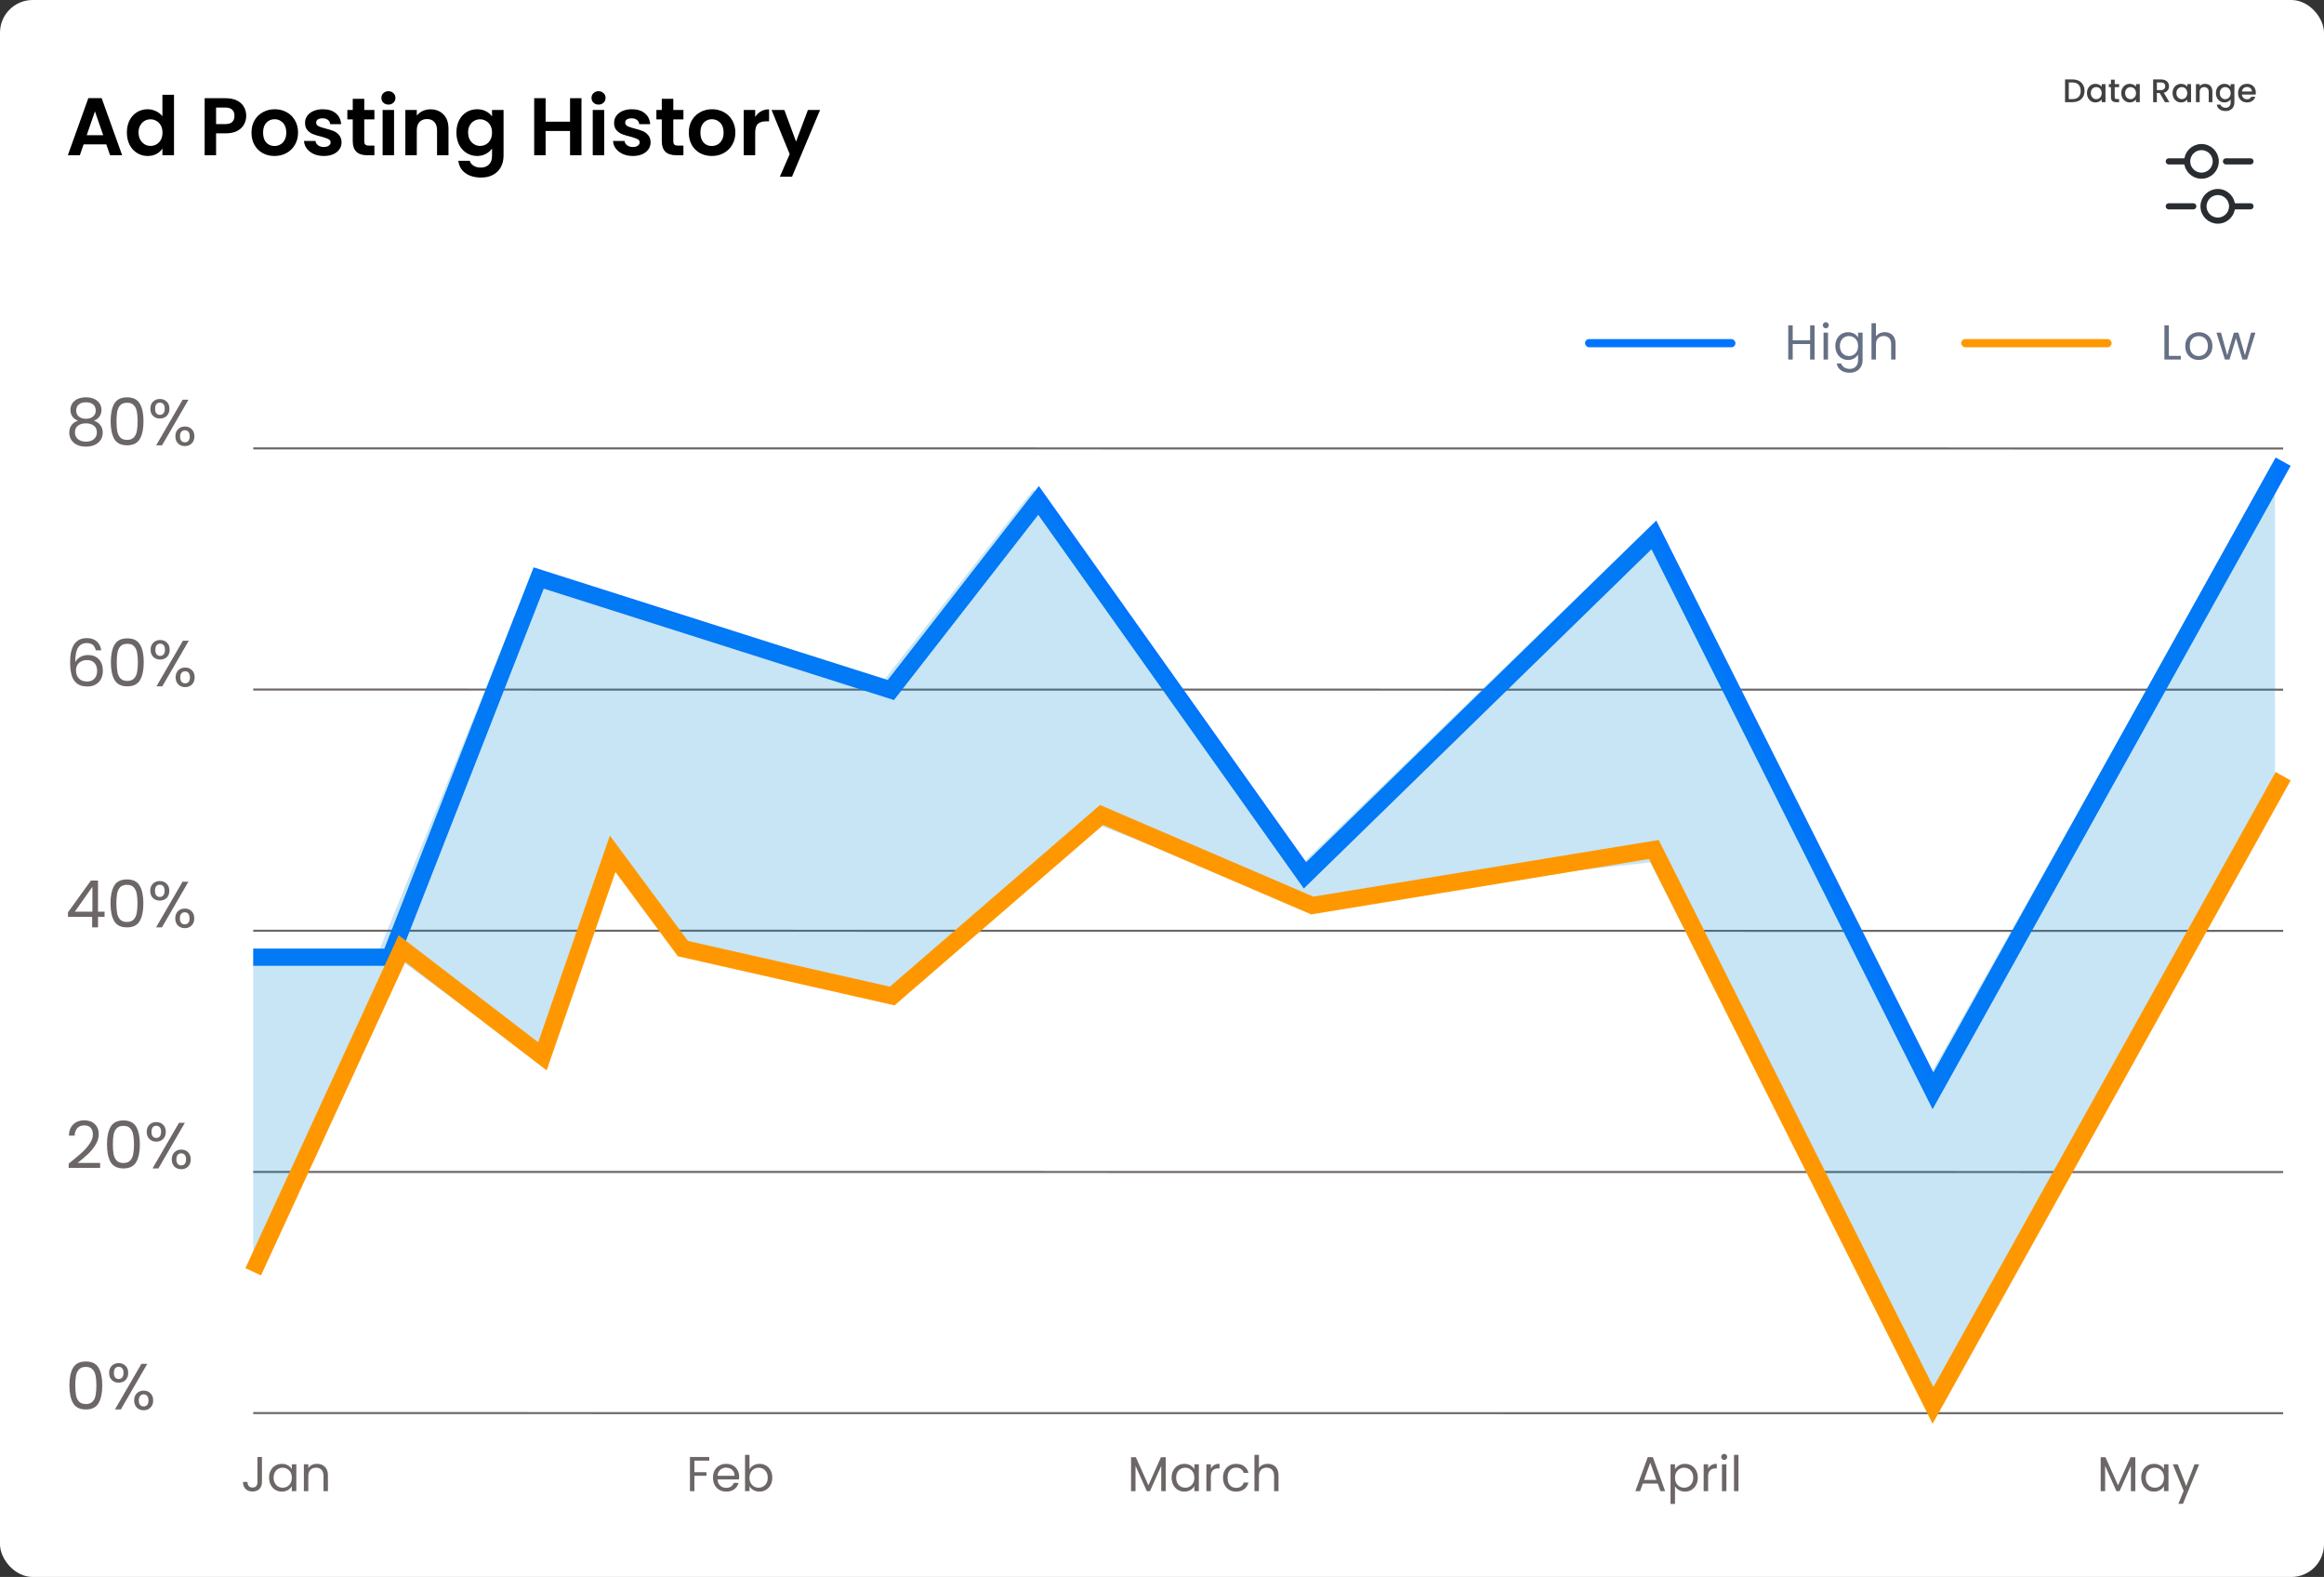 <svg width="569" height="386" viewBox="0 0 569 386" fill="none" xmlns="http://www.w3.org/2000/svg">
<rect x="0" y="0" width="569" height="386" fill="#333333" stroke="none"/>
<rect width="569" height="386" rx="8" fill="white"/>
<path d="M26.028 35.34H20.468L19.548 38H16.608L21.628 24.02H24.888L29.908 38H26.948L26.028 35.34ZM25.268 33.1L23.248 27.26L21.228 33.1H25.268ZM31.064 32.42C31.064 31.3 31.284 30.307 31.724 29.44C32.178 28.573 32.791 27.907 33.564 27.44C34.338 26.973 35.198 26.74 36.144 26.74C36.864 26.74 37.551 26.9 38.204 27.22C38.858 27.527 39.378 27.94 39.764 28.46V23.2H42.604V38H39.764V36.36C39.418 36.907 38.931 37.347 38.304 37.68C37.678 38.013 36.951 38.18 36.124 38.18C35.191 38.18 34.338 37.94 33.564 37.46C32.791 36.98 32.178 36.307 31.724 35.44C31.284 34.56 31.064 33.553 31.064 32.42ZM39.784 32.46C39.784 31.78 39.651 31.2 39.384 30.72C39.118 30.227 38.758 29.853 38.304 29.6C37.851 29.333 37.364 29.2 36.844 29.2C36.324 29.2 35.844 29.327 35.404 29.58C34.964 29.833 34.604 30.207 34.324 30.7C34.058 31.18 33.924 31.753 33.924 32.42C33.924 33.087 34.058 33.673 34.324 34.18C34.604 34.673 34.964 35.053 35.404 35.32C35.858 35.587 36.338 35.72 36.844 35.72C37.364 35.72 37.851 35.593 38.304 35.34C38.758 35.073 39.118 34.7 39.384 34.22C39.651 33.727 39.784 33.14 39.784 32.46ZM60.285 28.36C60.285 29.107 60.105 29.807 59.745 30.46C59.398 31.113 58.845 31.64 58.085 32.04C57.338 32.44 56.391 32.64 55.245 32.64H52.905V38H50.105V24.04H55.245C56.325 24.04 57.245 24.227 58.005 24.6C58.765 24.973 59.331 25.487 59.705 26.14C60.091 26.793 60.285 27.533 60.285 28.36ZM55.125 30.38C55.898 30.38 56.471 30.207 56.845 29.86C57.218 29.5 57.405 29 57.405 28.36C57.405 27 56.645 26.32 55.125 26.32H52.905V30.38H55.125ZM67.193 38.18C66.126 38.18 65.166 37.947 64.313 37.48C63.459 37 62.786 36.327 62.293 35.46C61.813 34.593 61.573 33.593 61.573 32.46C61.573 31.327 61.819 30.327 62.313 29.46C62.819 28.593 63.506 27.927 64.373 27.46C65.239 26.98 66.206 26.74 67.273 26.74C68.339 26.74 69.306 26.98 70.173 27.46C71.039 27.927 71.719 28.593 72.213 29.46C72.719 30.327 72.973 31.327 72.973 32.46C72.973 33.593 72.713 34.593 72.193 35.46C71.686 36.327 70.993 37 70.113 37.48C69.246 37.947 68.273 38.18 67.193 38.18ZM67.193 35.74C67.699 35.74 68.173 35.62 68.613 35.38C69.066 35.127 69.426 34.753 69.693 34.26C69.959 33.767 70.093 33.167 70.093 32.46C70.093 31.407 69.813 30.6 69.253 30.04C68.706 29.467 68.033 29.18 67.233 29.18C66.433 29.18 65.759 29.467 65.213 30.04C64.679 30.6 64.413 31.407 64.413 32.46C64.413 33.513 64.673 34.327 65.193 34.9C65.726 35.46 66.393 35.74 67.193 35.74ZM79.266 38.18C78.36 38.18 77.546 38.02 76.826 37.7C76.106 37.367 75.533 36.92 75.106 36.36C74.693 35.8 74.466 35.18 74.427 34.5H77.246C77.3 34.927 77.507 35.28 77.867 35.56C78.24 35.84 78.7 35.98 79.246 35.98C79.78 35.98 80.193 35.873 80.487 35.66C80.793 35.447 80.947 35.173 80.947 34.84C80.947 34.48 80.76 34.213 80.386 34.04C80.026 33.853 79.447 33.653 78.647 33.44C77.82 33.24 77.14 33.033 76.606 32.82C76.087 32.607 75.633 32.28 75.246 31.84C74.873 31.4 74.686 30.807 74.686 30.06C74.686 29.447 74.86 28.887 75.207 28.38C75.567 27.873 76.073 27.473 76.727 27.18C77.393 26.887 78.173 26.74 79.067 26.74C80.386 26.74 81.44 27.073 82.227 27.74C83.013 28.393 83.447 29.28 83.526 30.4H80.847C80.806 29.96 80.62 29.613 80.287 29.36C79.966 29.093 79.533 28.96 78.987 28.96C78.48 28.96 78.087 29.053 77.806 29.24C77.54 29.427 77.406 29.687 77.406 30.02C77.406 30.393 77.593 30.68 77.966 30.88C78.34 31.067 78.92 31.26 79.707 31.46C80.507 31.66 81.166 31.867 81.686 32.08C82.207 32.293 82.653 32.627 83.026 33.08C83.413 33.52 83.613 34.107 83.626 34.84C83.626 35.48 83.447 36.053 83.087 36.56C82.74 37.067 82.233 37.467 81.567 37.76C80.913 38.04 80.147 38.18 79.266 38.18ZM89.185 29.22V34.58C89.185 34.953 89.272 35.227 89.445 35.4C89.632 35.56 89.938 35.64 90.365 35.64H91.665V38H89.905C87.545 38 86.365 36.853 86.365 34.56V29.22H85.045V26.92H86.365V24.18H89.185V26.92H91.665V29.22H89.185ZM95.099 25.6C94.606 25.6 94.192 25.447 93.859 25.14C93.539 24.82 93.379 24.427 93.379 23.96C93.379 23.493 93.539 23.107 93.859 22.8C94.192 22.48 94.606 22.32 95.099 22.32C95.592 22.32 95.999 22.48 96.319 22.8C96.652 23.107 96.819 23.493 96.819 23.96C96.819 24.427 96.652 24.82 96.319 25.14C95.999 25.447 95.592 25.6 95.099 25.6ZM96.479 26.92V38H93.679V26.92H96.479ZM105.385 26.76C106.705 26.76 107.772 27.18 108.585 28.02C109.399 28.847 109.805 30.007 109.805 31.5V38H107.005V31.88C107.005 31 106.785 30.327 106.345 29.86C105.905 29.38 105.305 29.14 104.545 29.14C103.772 29.14 103.159 29.38 102.705 29.86C102.265 30.327 102.045 31 102.045 31.88V38H99.245V26.92H102.045V28.3C102.419 27.82 102.892 27.447 103.465 27.18C104.052 26.9 104.692 26.76 105.385 26.76ZM116.808 26.74C117.635 26.74 118.361 26.907 118.988 27.24C119.615 27.56 120.108 27.98 120.468 28.5V26.92H123.288V38.08C123.288 39.107 123.081 40.02 122.668 40.82C122.255 41.633 121.635 42.273 120.808 42.74C119.981 43.22 118.981 43.46 117.808 43.46C116.235 43.46 114.941 43.093 113.928 42.36C112.928 41.627 112.361 40.627 112.228 39.36H115.008C115.155 39.867 115.468 40.267 115.948 40.56C116.441 40.867 117.035 41.02 117.728 41.02C118.541 41.02 119.201 40.773 119.708 40.28C120.215 39.8 120.468 39.067 120.468 38.08V36.36C120.108 36.88 119.608 37.313 118.968 37.66C118.341 38.007 117.621 38.18 116.808 38.18C115.875 38.18 115.021 37.94 114.248 37.46C113.475 36.98 112.861 36.307 112.408 35.44C111.968 34.56 111.748 33.553 111.748 32.42C111.748 31.3 111.968 30.307 112.408 29.44C112.861 28.573 113.468 27.907 114.228 27.44C115.001 26.973 115.861 26.74 116.808 26.74ZM120.468 32.46C120.468 31.78 120.335 31.2 120.068 30.72C119.801 30.227 119.441 29.853 118.988 29.6C118.535 29.333 118.048 29.2 117.528 29.2C117.008 29.2 116.528 29.327 116.088 29.58C115.648 29.833 115.288 30.207 115.008 30.7C114.741 31.18 114.608 31.753 114.608 32.42C114.608 33.087 114.741 33.673 115.008 34.18C115.288 34.673 115.648 35.053 116.088 35.32C116.541 35.587 117.021 35.72 117.528 35.72C118.048 35.72 118.535 35.593 118.988 35.34C119.441 35.073 119.801 34.7 120.068 34.22C120.335 33.727 120.468 33.14 120.468 32.46ZM142.368 24.04V38H139.568V32.06H133.588V38H130.788V24.04H133.588V29.78H139.568V24.04H142.368ZM146.544 25.6C146.051 25.6 145.637 25.447 145.304 25.14C144.984 24.82 144.824 24.427 144.824 23.96C144.824 23.493 144.984 23.107 145.304 22.8C145.637 22.48 146.051 22.32 146.544 22.32C147.037 22.32 147.444 22.48 147.764 22.8C148.097 23.107 148.264 23.493 148.264 23.96C148.264 24.427 148.097 24.82 147.764 25.14C147.444 25.447 147.037 25.6 146.544 25.6ZM147.924 26.92V38H145.124V26.92H147.924ZM154.931 38.18C154.024 38.18 153.211 38.02 152.491 37.7C151.771 37.367 151.197 36.92 150.771 36.36C150.357 35.8 150.131 35.18 150.091 34.5H152.911C152.964 34.927 153.171 35.28 153.531 35.56C153.904 35.84 154.364 35.98 154.911 35.98C155.444 35.98 155.857 35.873 156.151 35.66C156.457 35.447 156.611 35.173 156.611 34.84C156.611 34.48 156.424 34.213 156.051 34.04C155.691 33.853 155.111 33.653 154.311 33.44C153.484 33.24 152.804 33.033 152.271 32.82C151.751 32.607 151.297 32.28 150.911 31.84C150.537 31.4 150.351 30.807 150.351 30.06C150.351 29.447 150.524 28.887 150.871 28.38C151.231 27.873 151.737 27.473 152.391 27.18C153.057 26.887 153.837 26.74 154.731 26.74C156.051 26.74 157.104 27.073 157.891 27.74C158.677 28.393 159.111 29.28 159.191 30.4H156.511C156.471 29.96 156.284 29.613 155.951 29.36C155.631 29.093 155.197 28.96 154.651 28.96C154.144 28.96 153.751 29.053 153.471 29.24C153.204 29.427 153.071 29.687 153.071 30.02C153.071 30.393 153.257 30.68 153.631 30.88C154.004 31.067 154.584 31.26 155.371 31.46C156.171 31.66 156.831 31.867 157.351 32.08C157.871 32.293 158.317 32.627 158.691 33.08C159.077 33.52 159.277 34.107 159.291 34.84C159.291 35.48 159.111 36.053 158.751 36.56C158.404 37.067 157.897 37.467 157.231 37.76C156.577 38.04 155.811 38.18 154.931 38.18ZM164.849 29.22V34.58C164.849 34.953 164.936 35.227 165.109 35.4C165.296 35.56 165.602 35.64 166.029 35.64H167.329V38H165.569C163.209 38 162.029 36.853 162.029 34.56V29.22H160.709V26.92H162.029V24.18H164.849V26.92H167.329V29.22H164.849ZM174.263 38.18C173.196 38.18 172.236 37.947 171.383 37.48C170.53 37 169.856 36.327 169.363 35.46C168.883 34.593 168.643 33.593 168.643 32.46C168.643 31.327 168.89 30.327 169.383 29.46C169.89 28.593 170.576 27.927 171.443 27.46C172.31 26.98 173.276 26.74 174.343 26.74C175.41 26.74 176.376 26.98 177.243 27.46C178.11 27.927 178.79 28.593 179.283 29.46C179.79 30.327 180.043 31.327 180.043 32.46C180.043 33.593 179.783 34.593 179.263 35.46C178.756 36.327 178.063 37 177.183 37.48C176.316 37.947 175.343 38.18 174.263 38.18ZM174.263 35.74C174.77 35.74 175.243 35.62 175.683 35.38C176.136 35.127 176.496 34.753 176.763 34.26C177.03 33.767 177.163 33.167 177.163 32.46C177.163 31.407 176.883 30.6 176.323 30.04C175.776 29.467 175.103 29.18 174.303 29.18C173.503 29.18 172.83 29.467 172.283 30.04C171.75 30.6 171.483 31.407 171.483 32.46C171.483 33.513 171.743 34.327 172.263 34.9C172.796 35.46 173.463 35.74 174.263 35.74ZM184.897 28.64C185.257 28.053 185.723 27.593 186.297 27.26C186.883 26.927 187.55 26.76 188.297 26.76V29.7H187.557C186.677 29.7 186.01 29.907 185.557 30.32C185.117 30.733 184.897 31.453 184.897 32.48V38H182.097V26.92H184.897V28.64ZM200.783 26.92L193.923 43.24H190.943L193.343 37.72L188.903 26.92H192.043L194.903 34.66L197.803 26.92H200.783Z" fill="black"/>
<path d="M507.416 19.44C508.008 19.44 508.525 19.555 508.968 19.784C509.416 20.008 509.76 20.333 510 20.76C510.245 21.181 510.368 21.675 510.368 22.24C510.368 22.805 510.245 23.296 510 23.712C509.76 24.128 509.416 24.448 508.968 24.672C508.525 24.891 508.008 25 507.416 25H505.6V19.44H507.416ZM507.416 24.256C508.067 24.256 508.565 24.08 508.912 23.728C509.259 23.376 509.432 22.88 509.432 22.24C509.432 21.595 509.259 21.091 508.912 20.728C508.565 20.365 508.067 20.184 507.416 20.184H506.512V24.256H507.416ZM510.968 22.776C510.968 22.333 511.059 21.941 511.24 21.6C511.427 21.259 511.677 20.995 511.992 20.808C512.312 20.616 512.664 20.52 513.048 20.52C513.395 20.52 513.696 20.589 513.952 20.728C514.213 20.861 514.421 21.029 514.576 21.232V20.592H515.496V25H514.576V24.344C514.421 24.552 514.211 24.725 513.944 24.864C513.677 25.003 513.373 25.072 513.032 25.072C512.653 25.072 512.307 24.976 511.992 24.784C511.677 24.587 511.427 24.315 511.24 23.968C511.059 23.616 510.968 23.219 510.968 22.776ZM514.576 22.792C514.576 22.488 514.512 22.224 514.384 22C514.261 21.776 514.099 21.605 513.896 21.488C513.693 21.371 513.475 21.312 513.24 21.312C513.005 21.312 512.787 21.371 512.584 21.488C512.381 21.6 512.216 21.768 512.088 21.992C511.965 22.211 511.904 22.472 511.904 22.776C511.904 23.08 511.965 23.347 512.088 23.576C512.216 23.805 512.381 23.981 512.584 24.104C512.792 24.221 513.011 24.28 513.24 24.28C513.475 24.28 513.693 24.221 513.896 24.104C514.099 23.987 514.261 23.816 514.384 23.592C514.512 23.363 514.576 23.096 514.576 22.792ZM517.758 21.336V23.776C517.758 23.941 517.795 24.061 517.87 24.136C517.95 24.205 518.083 24.24 518.27 24.24H518.83V25H518.11C517.699 25 517.384 24.904 517.166 24.712C516.947 24.52 516.838 24.208 516.838 23.776V21.336H516.318V20.592H516.838V19.496H517.758V20.592H518.83V21.336H517.758ZM519.366 22.776C519.366 22.333 519.457 21.941 519.638 21.6C519.825 21.259 520.076 20.995 520.39 20.808C520.71 20.616 521.062 20.52 521.446 20.52C521.793 20.52 522.094 20.589 522.35 20.728C522.612 20.861 522.82 21.029 522.974 21.232V20.592H523.894V25H522.974V24.344C522.82 24.552 522.609 24.725 522.342 24.864C522.076 25.003 521.772 25.072 521.43 25.072C521.052 25.072 520.705 24.976 520.39 24.784C520.076 24.587 519.825 24.315 519.638 23.968C519.457 23.616 519.366 23.219 519.366 22.776ZM522.974 22.792C522.974 22.488 522.91 22.224 522.782 22C522.66 21.776 522.497 21.605 522.294 21.488C522.092 21.371 521.873 21.312 521.638 21.312C521.404 21.312 521.185 21.371 520.982 21.488C520.78 21.6 520.614 21.768 520.486 21.992C520.364 22.211 520.302 22.472 520.302 22.776C520.302 23.08 520.364 23.347 520.486 23.576C520.614 23.805 520.78 23.981 520.982 24.104C521.19 24.221 521.409 24.28 521.638 24.28C521.873 24.28 522.092 24.221 522.294 24.104C522.497 23.987 522.66 23.816 522.782 23.592C522.91 23.363 522.974 23.096 522.974 22.792ZM530.058 25L528.778 22.776H528.082V25H527.17V19.44H529.09C529.517 19.44 529.877 19.515 530.17 19.664C530.469 19.813 530.69 20.013 530.834 20.264C530.984 20.515 531.058 20.795 531.058 21.104C531.058 21.467 530.952 21.797 530.738 22.096C530.53 22.389 530.208 22.589 529.77 22.696L531.146 25H530.058ZM528.082 22.048H529.09C529.432 22.048 529.688 21.963 529.858 21.792C530.034 21.621 530.122 21.392 530.122 21.104C530.122 20.816 530.037 20.592 529.866 20.432C529.696 20.267 529.437 20.184 529.09 20.184H528.082V22.048ZM531.921 22.776C531.921 22.333 532.012 21.941 532.193 21.6C532.38 21.259 532.63 20.995 532.945 20.808C533.265 20.616 533.617 20.52 534.001 20.52C534.348 20.52 534.649 20.589 534.905 20.728C535.166 20.861 535.374 21.029 535.529 21.232V20.592H536.449V25H535.529V24.344C535.374 24.552 535.164 24.725 534.897 24.864C534.63 25.003 534.326 25.072 533.985 25.072C533.606 25.072 533.26 24.976 532.945 24.784C532.63 24.587 532.38 24.315 532.193 23.968C532.012 23.616 531.921 23.219 531.921 22.776ZM535.529 22.792C535.529 22.488 535.465 22.224 535.337 22C535.214 21.776 535.052 21.605 534.849 21.488C534.646 21.371 534.428 21.312 534.193 21.312C533.958 21.312 533.74 21.371 533.537 21.488C533.334 21.6 533.169 21.768 533.041 21.992C532.918 22.211 532.857 22.472 532.857 22.776C532.857 23.08 532.918 23.347 533.041 23.576C533.169 23.805 533.334 23.981 533.537 24.104C533.745 24.221 533.964 24.28 534.193 24.28C534.428 24.28 534.646 24.221 534.849 24.104C535.052 23.987 535.214 23.816 535.337 23.592C535.465 23.363 535.529 23.096 535.529 22.792ZM539.871 20.52C540.218 20.52 540.527 20.592 540.799 20.736C541.076 20.88 541.292 21.093 541.447 21.376C541.602 21.659 541.679 22 541.679 22.4V25H540.775V22.536C540.775 22.141 540.676 21.84 540.479 21.632C540.282 21.419 540.012 21.312 539.671 21.312C539.33 21.312 539.058 21.419 538.855 21.632C538.658 21.84 538.559 22.141 538.559 22.536V25H537.647V20.592H538.559V21.096C538.708 20.915 538.898 20.773 539.127 20.672C539.362 20.571 539.61 20.52 539.871 20.52ZM544.618 20.52C544.96 20.52 545.261 20.589 545.522 20.728C545.789 20.861 545.997 21.029 546.146 21.232V20.592H547.066V25.072C547.066 25.477 546.981 25.837 546.81 26.152C546.64 26.472 546.392 26.723 546.066 26.904C545.746 27.085 545.362 27.176 544.914 27.176C544.317 27.176 543.821 27.035 543.426 26.752C543.032 26.475 542.808 26.096 542.754 25.616H543.658C543.728 25.845 543.874 26.029 544.098 26.168C544.328 26.312 544.6 26.384 544.914 26.384C545.282 26.384 545.578 26.272 545.802 26.048C546.032 25.824 546.146 25.499 546.146 25.072V24.336C545.992 24.544 545.781 24.72 545.514 24.864C545.253 25.003 544.954 25.072 544.618 25.072C544.234 25.072 543.882 24.976 543.562 24.784C543.248 24.587 542.997 24.315 542.81 23.968C542.629 23.616 542.538 23.219 542.538 22.776C542.538 22.333 542.629 21.941 542.81 21.6C542.997 21.259 543.248 20.995 543.562 20.808C543.882 20.616 544.234 20.52 544.618 20.52ZM546.146 22.792C546.146 22.488 546.082 22.224 545.954 22C545.832 21.776 545.669 21.605 545.466 21.488C545.264 21.371 545.045 21.312 544.81 21.312C544.576 21.312 544.357 21.371 544.154 21.488C543.952 21.6 543.786 21.768 543.658 21.992C543.536 22.211 543.474 22.472 543.474 22.776C543.474 23.08 543.536 23.347 543.658 23.576C543.786 23.805 543.952 23.981 544.154 24.104C544.362 24.221 544.581 24.28 544.81 24.28C545.045 24.28 545.264 24.221 545.466 24.104C545.669 23.987 545.832 23.816 545.954 23.592C546.082 23.363 546.146 23.096 546.146 22.792ZM552.304 22.688C552.304 22.853 552.293 23.003 552.272 23.136H548.904C548.931 23.488 549.061 23.771 549.296 23.984C549.531 24.197 549.819 24.304 550.16 24.304C550.651 24.304 550.997 24.099 551.2 23.688H552.184C552.051 24.093 551.808 24.427 551.456 24.688C551.109 24.944 550.677 25.072 550.16 25.072C549.739 25.072 549.36 24.979 549.024 24.792C548.693 24.6 548.432 24.333 548.24 23.992C548.053 23.645 547.96 23.245 547.96 22.792C547.96 22.339 548.051 21.941 548.232 21.6C548.419 21.253 548.677 20.987 549.008 20.8C549.344 20.613 549.728 20.52 550.16 20.52C550.576 20.52 550.947 20.611 551.272 20.792C551.597 20.973 551.851 21.229 552.032 21.56C552.213 21.885 552.304 22.261 552.304 22.688ZM551.352 22.4C551.347 22.064 551.227 21.795 550.992 21.592C550.757 21.389 550.467 21.288 550.12 21.288C549.805 21.288 549.536 21.389 549.312 21.592C549.088 21.789 548.955 22.059 548.912 22.4H551.352Z" fill="#414141"/>
<path d="M551 39.5H545" stroke="#292D32" stroke-width="1.5" stroke-miterlimit="10" stroke-linecap="round" stroke-linejoin="round"/>
<path d="M535 39.5H531" stroke="#292D32" stroke-width="1.5" stroke-miterlimit="10" stroke-linecap="round" stroke-linejoin="round"/>
<path d="M539 43C540.933 43 542.5 41.433 542.5 39.5C542.5 37.567 540.933 36 539 36C537.067 36 535.5 37.567 535.5 39.5C535.5 41.433 537.067 43 539 43Z" stroke="#292D32" stroke-width="1.5" stroke-miterlimit="10" stroke-linecap="round" stroke-linejoin="round"/>
<path d="M551 50.5H547" stroke="#292D32" stroke-width="1.5" stroke-miterlimit="10" stroke-linecap="round" stroke-linejoin="round"/>
<path d="M537 50.5H531" stroke="#292D32" stroke-width="1.5" stroke-miterlimit="10" stroke-linecap="round" stroke-linejoin="round"/>
<path d="M543 54C544.933 54 546.5 52.433 546.5 50.5C546.5 48.567 544.933 47 543 47C541.067 47 539.5 48.567 539.5 50.5C539.5 52.433 541.067 54 543 54Z" stroke="#292D32" stroke-width="1.5" stroke-miterlimit="10" stroke-linecap="round" stroke-linejoin="round"/>
<rect x="388.07" y="83" width="36.835" height="2" rx="1" fill="#0275FF"/>
<path d="M444.273 79.636L444.273 88L443.181 88L443.181 84.208L438.921 84.208L438.921 88L437.829 88L437.829 79.636L438.921 79.636L438.921 83.308L443.181 83.308L443.181 79.636L444.273 79.636ZM447.038 80.356C446.83 80.356 446.654 80.284 446.51 80.14C446.366 79.996 446.294 79.82 446.294 79.612C446.294 79.404 446.366 79.228 446.51 79.084C446.654 78.94 446.83 78.868 447.038 78.868C447.238 78.868 447.406 78.94 447.542 79.084C447.686 79.228 447.758 79.404 447.758 79.612C447.758 79.82 447.686 79.996 447.542 80.14C447.406 80.284 447.238 80.356 447.038 80.356ZM447.566 81.424L447.566 88L446.474 88L446.474 81.424L447.566 81.424ZM452.476 81.316C453.044 81.316 453.54 81.44 453.964 81.688C454.396 81.936 454.716 82.248 454.924 82.624L454.924 81.424L456.028 81.424L456.028 88.144C456.028 88.744 455.9 89.276 455.644 89.74C455.388 90.212 455.02 90.58 454.54 90.844C454.068 91.108 453.516 91.24 452.884 91.24C452.02 91.24 451.3 91.036 450.724 90.628C450.148 90.22 449.808 89.664 449.704 88.96L450.784 88.96C450.904 89.36 451.152 89.68 451.528 89.92C451.904 90.168 452.356 90.292 452.884 90.292C453.484 90.292 453.972 90.104 454.348 89.728C454.732 89.352 454.924 88.824 454.924 88.144L454.924 86.764C454.708 87.148 454.388 87.468 453.964 87.724C453.54 87.98 453.044 88.108 452.476 88.108C451.892 88.108 451.36 87.964 450.88 87.676C450.408 87.388 450.036 86.984 449.764 86.464C449.492 85.944 449.356 85.352 449.356 84.688C449.356 84.016 449.492 83.428 449.764 82.924C450.036 82.412 450.408 82.016 450.88 81.736C451.36 81.456 451.892 81.316 452.476 81.316ZM454.924 84.7C454.924 84.204 454.824 83.772 454.624 83.404C454.424 83.036 454.152 82.756 453.808 82.564C453.472 82.364 453.1 82.264 452.692 82.264C452.284 82.264 451.912 82.36 451.576 82.552C451.24 82.744 450.972 83.024 450.772 83.392C450.572 83.76 450.472 84.192 450.472 84.688C450.472 85.192 450.572 85.632 450.772 86.008C450.972 86.376 451.24 86.66 451.576 86.86C451.912 87.052 452.284 87.148 452.692 87.148C453.1 87.148 453.472 87.052 453.808 86.86C454.152 86.66 454.424 86.376 454.624 86.008C454.824 85.632 454.924 85.196 454.924 84.7ZM461.474 81.304C461.97 81.304 462.418 81.412 462.818 81.628C463.218 81.836 463.53 82.152 463.754 82.576C463.986 83 464.102 83.516 464.102 84.124L464.102 88L463.022 88L463.022 84.28C463.022 83.624 462.858 83.124 462.53 82.78C462.202 82.428 461.754 82.252 461.186 82.252C460.61 82.252 460.15 82.432 459.806 82.792C459.47 83.152 459.302 83.676 459.302 84.364L459.302 88L458.21 88L458.21 79.12L459.302 79.12L459.302 82.36C459.518 82.024 459.814 81.764 460.19 81.58C460.574 81.396 461.002 81.304 461.474 81.304Z" fill="#667085"/>
<rect x="480.165" y="83" width="36.835" height="2" rx="1" fill="#FF9800"/>
<path d="M531.016 87.112L533.944 87.112L533.944 88L529.924 88L529.924 79.636L531.016 79.636L531.016 87.112ZM538.308 88.108C537.692 88.108 537.132 87.968 536.628 87.688C536.132 87.408 535.74 87.012 535.452 86.5C535.172 85.98 535.032 85.38 535.032 84.7C535.032 84.028 535.176 83.436 535.464 82.924C535.76 82.404 536.16 82.008 536.664 81.736C537.168 81.456 537.732 81.316 538.356 81.316C538.98 81.316 539.544 81.456 540.048 81.736C540.552 82.008 540.948 82.4 541.236 82.912C541.532 83.424 541.68 84.02 541.68 84.7C541.68 85.38 541.528 85.98 541.224 86.5C540.928 87.012 540.524 87.408 540.012 87.688C539.5 87.968 538.932 88.108 538.308 88.108ZM538.308 87.148C538.7 87.148 539.068 87.056 539.412 86.872C539.756 86.688 540.032 86.412 540.24 86.044C540.456 85.676 540.564 85.228 540.564 84.7C540.564 84.172 540.46 83.724 540.252 83.356C540.044 82.988 539.772 82.716 539.436 82.54C539.1 82.356 538.736 82.264 538.344 82.264C537.944 82.264 537.576 82.356 537.24 82.54C536.912 82.716 536.648 82.988 536.448 83.356C536.248 83.724 536.148 84.172 536.148 84.7C536.148 85.236 536.244 85.688 536.436 86.056C536.636 86.424 536.9 86.7 537.228 86.884C537.556 87.06 537.916 87.148 538.308 87.148ZM552.213 81.424L550.161 88L549.033 88L547.449 82.78L545.865 88L544.737 88L542.673 81.424L543.789 81.424L545.301 86.944L546.933 81.424L548.049 81.424L549.645 86.956L551.133 81.424L552.213 81.424Z" fill="#667085"/>
<path d="M19.104 102.984C18.507 102.749 18.048 102.408 17.728 101.96C17.408 101.512 17.248 100.968 17.248 100.328C17.248 99.752 17.392 99.235 17.68 98.776C17.968 98.307 18.395 97.939 18.96 97.672C19.536 97.395 20.229 97.256 21.04 97.256C21.851 97.256 22.539 97.395 23.104 97.672C23.68 97.939 24.112 98.307 24.4 98.776C24.699 99.235 24.848 99.752 24.848 100.328C24.848 100.947 24.683 101.491 24.352 101.96C24.021 102.419 23.568 102.76 22.992 102.984C23.653 103.187 24.176 103.544 24.56 104.056C24.955 104.557 25.152 105.165 25.152 105.88C25.152 106.573 24.981 107.181 24.64 107.704C24.299 108.216 23.813 108.616 23.184 108.904C22.565 109.181 21.851 109.32 21.04 109.32C20.229 109.32 19.515 109.181 18.896 108.904C18.288 108.616 17.813 108.216 17.472 107.704C17.131 107.181 16.96 106.573 16.96 105.88C16.96 105.165 17.152 104.552 17.536 104.04C17.92 103.528 18.443 103.176 19.104 102.984ZM23.44 100.504C23.44 99.853 23.227 99.352 22.8 99C22.373 98.648 21.787 98.472 21.04 98.472C20.304 98.472 19.723 98.648 19.296 99C18.869 99.352 18.656 99.859 18.656 100.52C18.656 101.117 18.875 101.597 19.312 101.96C19.76 102.323 20.336 102.504 21.04 102.504C21.755 102.504 22.331 102.323 22.768 101.96C23.216 101.587 23.44 101.101 23.44 100.504ZM21.04 103.624C20.251 103.624 19.605 103.811 19.104 104.184C18.603 104.547 18.352 105.096 18.352 105.832C18.352 106.515 18.592 107.064 19.072 107.48C19.563 107.896 20.219 108.104 21.04 108.104C21.861 108.104 22.512 107.896 22.992 107.48C23.472 107.064 23.712 106.515 23.712 105.832C23.712 105.117 23.467 104.573 22.976 104.2C22.485 103.816 21.84 103.624 21.04 103.624ZM27.086 103.096C27.086 101.261 27.384 99.832 27.982 98.808C28.579 97.773 29.624 97.256 31.118 97.256C32.6 97.256 33.64 97.773 34.238 98.808C34.835 99.832 35.134 101.261 35.134 103.096C35.134 104.963 34.835 106.413 34.238 107.448C33.64 108.483 32.6 109 31.118 109C29.624 109 28.579 108.483 27.982 107.448C27.384 106.413 27.086 104.963 27.086 103.096ZM33.694 103.096C33.694 102.168 33.63 101.384 33.502 100.744C33.384 100.093 33.134 99.571 32.75 99.176C32.376 98.781 31.832 98.584 31.118 98.584C30.392 98.584 29.838 98.781 29.454 99.176C29.08 99.571 28.83 100.093 28.702 100.744C28.584 101.384 28.526 102.168 28.526 103.096C28.526 104.056 28.584 104.861 28.702 105.512C28.83 106.163 29.08 106.685 29.454 107.08C29.838 107.475 30.392 107.672 31.118 107.672C31.832 107.672 32.376 107.475 32.75 107.08C33.134 106.685 33.384 106.163 33.502 105.512C33.63 104.861 33.694 104.056 33.694 103.096ZM36.813 100.04C36.813 99.315 37.031 98.739 37.469 98.312C37.906 97.875 38.466 97.656 39.149 97.656C39.831 97.656 40.391 97.875 40.829 98.312C41.266 98.739 41.485 99.315 41.485 100.04C41.485 100.776 41.266 101.363 40.829 101.8C40.391 102.227 39.831 102.44 39.149 102.44C38.466 102.44 37.906 102.227 37.469 101.8C37.031 101.363 36.813 100.776 36.813 100.04ZM46.157 97.832L39.677 109H38.237L44.717 97.832H46.157ZM39.149 98.552C38.786 98.552 38.498 98.68 38.285 98.936C38.082 99.181 37.981 99.549 37.981 100.04C37.981 100.531 38.082 100.904 38.285 101.16C38.498 101.416 38.786 101.544 39.149 101.544C39.511 101.544 39.799 101.416 40.013 101.16C40.226 100.893 40.333 100.52 40.333 100.04C40.333 99.549 40.226 99.181 40.013 98.936C39.799 98.68 39.511 98.552 39.149 98.552ZM42.941 106.792C42.941 106.056 43.159 105.475 43.597 105.048C44.034 104.611 44.594 104.392 45.277 104.392C45.959 104.392 46.514 104.611 46.941 105.048C47.378 105.475 47.597 106.056 47.597 106.792C47.597 107.517 47.378 108.099 46.941 108.536C46.514 108.973 45.959 109.192 45.277 109.192C44.594 109.192 44.034 108.979 43.597 108.552C43.159 108.115 42.941 107.528 42.941 106.792ZM45.261 105.304C44.898 105.304 44.61 105.432 44.397 105.688C44.183 105.933 44.077 106.301 44.077 106.792C44.077 107.272 44.183 107.64 44.397 107.896C44.61 108.141 44.898 108.264 45.261 108.264C45.623 108.264 45.911 108.141 46.125 107.896C46.338 107.64 46.445 107.272 46.445 106.792C46.445 106.301 46.338 105.933 46.125 105.688C45.911 105.432 45.623 105.304 45.261 105.304Z" fill="#6D6666"/>
<path d="M23.44 159.184C23.205 158 22.475 157.408 21.248 157.408C20.299 157.408 19.589 157.776 19.12 158.512C18.651 159.237 18.421 160.437 18.432 162.112C18.677 161.557 19.083 161.125 19.648 160.816C20.224 160.496 20.864 160.336 21.568 160.336C22.667 160.336 23.541 160.677 24.192 161.36C24.853 162.043 25.184 162.987 25.184 164.192C25.184 164.917 25.04 165.568 24.752 166.144C24.475 166.72 24.048 167.179 23.472 167.52C22.907 167.861 22.219 168.032 21.408 168.032C20.309 168.032 19.451 167.787 18.832 167.296C18.213 166.805 17.781 166.128 17.536 165.264C17.291 164.4 17.168 163.333 17.168 162.064C17.168 158.149 18.533 156.192 21.264 156.192C22.309 156.192 23.131 156.475 23.728 157.04C24.325 157.605 24.677 158.32 24.784 159.184H23.44ZM21.264 161.568C20.805 161.568 20.373 161.664 19.968 161.856C19.563 162.037 19.232 162.32 18.976 162.704C18.731 163.077 18.608 163.536 18.608 164.08C18.608 164.891 18.843 165.552 19.312 166.064C19.781 166.565 20.453 166.816 21.328 166.816C22.075 166.816 22.667 166.587 23.104 166.128C23.552 165.659 23.776 165.029 23.776 164.24C23.776 163.408 23.563 162.757 23.136 162.288C22.709 161.808 22.085 161.568 21.264 161.568ZM27.148 162.096C27.148 160.261 27.447 158.832 28.044 157.808C28.642 156.773 29.687 156.256 31.18 156.256C32.663 156.256 33.703 156.773 34.3 157.808C34.898 158.832 35.196 160.261 35.196 162.096C35.196 163.963 34.898 165.413 34.3 166.448C33.703 167.483 32.663 168 31.18 168C29.687 168 28.642 167.483 28.044 166.448C27.447 165.413 27.148 163.963 27.148 162.096ZM33.756 162.096C33.756 161.168 33.692 160.384 33.564 159.744C33.447 159.093 33.196 158.571 32.812 158.176C32.439 157.781 31.895 157.584 31.18 157.584C30.455 157.584 29.9 157.781 29.516 158.176C29.143 158.571 28.892 159.093 28.764 159.744C28.647 160.384 28.588 161.168 28.588 162.096C28.588 163.056 28.647 163.861 28.764 164.512C28.892 165.163 29.143 165.685 29.516 166.08C29.9 166.475 30.455 166.672 31.18 166.672C31.895 166.672 32.439 166.475 32.812 166.08C33.196 165.685 33.447 165.163 33.564 164.512C33.692 163.861 33.756 163.056 33.756 162.096ZM36.875 159.04C36.875 158.315 37.094 157.739 37.531 157.312C37.968 156.875 38.529 156.656 39.211 156.656C39.894 156.656 40.454 156.875 40.891 157.312C41.328 157.739 41.547 158.315 41.547 159.04C41.547 159.776 41.328 160.363 40.891 160.8C40.454 161.227 39.894 161.44 39.211 161.44C38.529 161.44 37.968 161.227 37.531 160.8C37.094 160.363 36.875 159.776 36.875 159.04ZM46.219 156.832L39.739 168H38.299L44.779 156.832H46.219ZM39.211 157.552C38.849 157.552 38.56 157.68 38.347 157.936C38.145 158.181 38.043 158.549 38.043 159.04C38.043 159.531 38.145 159.904 38.347 160.16C38.56 160.416 38.849 160.544 39.211 160.544C39.574 160.544 39.862 160.416 40.075 160.16C40.288 159.893 40.395 159.52 40.395 159.04C40.395 158.549 40.288 158.181 40.075 157.936C39.862 157.68 39.574 157.552 39.211 157.552ZM43.003 165.792C43.003 165.056 43.222 164.475 43.659 164.048C44.096 163.611 44.657 163.392 45.339 163.392C46.022 163.392 46.577 163.611 47.003 164.048C47.441 164.475 47.659 165.056 47.659 165.792C47.659 166.517 47.441 167.099 47.003 167.536C46.577 167.973 46.022 168.192 45.339 168.192C44.657 168.192 44.096 167.979 43.659 167.552C43.222 167.115 43.003 166.528 43.003 165.792ZM45.323 164.304C44.961 164.304 44.672 164.432 44.459 164.688C44.246 164.933 44.139 165.301 44.139 165.792C44.139 166.272 44.246 166.64 44.459 166.896C44.672 167.141 44.961 167.264 45.323 167.264C45.686 167.264 45.974 167.141 46.187 166.896C46.401 166.64 46.507 166.272 46.507 165.792C46.507 165.301 46.401 164.933 46.187 164.688C45.974 164.432 45.686 164.304 45.323 164.304Z" fill="#6D6666"/>
<path d="M16.64 224.424V223.32L22.256 215.544H24V223.16H25.6V224.424H24V227H22.56V224.424H16.64ZM22.624 217.064L18.32 223.16H22.624V217.064ZM27.055 221.096C27.055 219.261 27.353 217.832 27.951 216.808C28.548 215.773 29.593 215.256 31.087 215.256C32.569 215.256 33.609 215.773 34.206 216.808C34.804 217.832 35.102 219.261 35.102 221.096C35.102 222.963 34.804 224.413 34.206 225.448C33.609 226.483 32.569 227 31.087 227C29.593 227 28.548 226.483 27.951 225.448C27.353 224.413 27.055 222.963 27.055 221.096ZM33.663 221.096C33.663 220.168 33.599 219.384 33.471 218.744C33.353 218.093 33.102 217.571 32.718 217.176C32.345 216.781 31.801 216.584 31.087 216.584C30.361 216.584 29.806 216.781 29.422 217.176C29.049 217.571 28.799 218.093 28.671 218.744C28.553 219.384 28.494 220.168 28.494 221.096C28.494 222.056 28.553 222.861 28.671 223.512C28.799 224.163 29.049 224.685 29.422 225.08C29.806 225.475 30.361 225.672 31.087 225.672C31.801 225.672 32.345 225.475 32.718 225.08C33.102 224.685 33.353 224.163 33.471 223.512C33.599 222.861 33.663 222.056 33.663 221.096ZM36.781 218.04C36.781 217.315 37 216.739 37.437 216.312C37.875 215.875 38.435 215.656 39.117 215.656C39.8 215.656 40.36 215.875 40.797 216.312C41.235 216.739 41.453 217.315 41.453 218.04C41.453 218.776 41.235 219.363 40.797 219.8C40.36 220.227 39.8 220.44 39.117 220.44C38.435 220.44 37.875 220.227 37.437 219.8C37 219.363 36.781 218.776 36.781 218.04ZM46.125 215.832L39.645 227H38.205L44.685 215.832H46.125ZM39.117 216.552C38.755 216.552 38.467 216.68 38.253 216.936C38.051 217.181 37.949 217.549 37.949 218.04C37.949 218.531 38.051 218.904 38.253 219.16C38.467 219.416 38.755 219.544 39.117 219.544C39.48 219.544 39.768 219.416 39.981 219.16C40.195 218.893 40.301 218.52 40.301 218.04C40.301 217.549 40.195 217.181 39.981 216.936C39.768 216.68 39.48 216.552 39.117 216.552ZM42.909 224.792C42.909 224.056 43.128 223.475 43.565 223.048C44.003 222.611 44.563 222.392 45.245 222.392C45.928 222.392 46.483 222.611 46.909 223.048C47.347 223.475 47.565 224.056 47.565 224.792C47.565 225.517 47.347 226.099 46.909 226.536C46.483 226.973 45.928 227.192 45.245 227.192C44.563 227.192 44.003 226.979 43.565 226.552C43.128 226.115 42.909 225.528 42.909 224.792ZM45.229 223.304C44.867 223.304 44.579 223.432 44.365 223.688C44.152 223.933 44.045 224.301 44.045 224.792C44.045 225.272 44.152 225.64 44.365 225.896C44.579 226.141 44.867 226.264 45.229 226.264C45.592 226.264 45.88 226.141 46.093 225.896C46.307 225.64 46.413 225.272 46.413 224.792C46.413 224.301 46.307 223.933 46.093 223.688C45.88 223.432 45.592 223.304 45.229 223.304Z" fill="#6D6666"/>
<path d="M16.816 284.832C18.171 283.744 19.232 282.853 20 282.16C20.768 281.456 21.413 280.725 21.936 279.968C22.469 279.2 22.736 278.448 22.736 277.712C22.736 277.019 22.565 276.475 22.224 276.08C21.893 275.675 21.355 275.472 20.608 275.472C19.883 275.472 19.317 275.701 18.912 276.16C18.517 276.608 18.304 277.211 18.272 277.968H16.864C16.907 276.773 17.269 275.851 17.952 275.2C18.635 274.549 19.515 274.224 20.592 274.224C21.691 274.224 22.56 274.528 23.2 275.136C23.851 275.744 24.176 276.581 24.176 277.648C24.176 278.533 23.909 279.397 23.376 280.24C22.853 281.072 22.256 281.808 21.584 282.448C20.912 283.077 20.053 283.813 19.008 284.656H24.512V285.872H16.816V284.832ZM26.195 280.096C26.195 278.261 26.494 276.832 27.091 275.808C27.689 274.773 28.734 274.256 30.227 274.256C31.71 274.256 32.75 274.773 33.347 275.808C33.944 276.832 34.243 278.261 34.243 280.096C34.243 281.963 33.944 283.413 33.347 284.448C32.75 285.483 31.71 286 30.227 286C28.734 286 27.689 285.483 27.091 284.448C26.494 283.413 26.195 281.963 26.195 280.096ZM32.803 280.096C32.803 279.168 32.739 278.384 32.611 277.744C32.494 277.093 32.243 276.571 31.859 276.176C31.486 275.781 30.942 275.584 30.227 275.584C29.502 275.584 28.947 275.781 28.563 276.176C28.19 276.571 27.939 277.093 27.811 277.744C27.694 278.384 27.635 279.168 27.635 280.096C27.635 281.056 27.694 281.861 27.811 282.512C27.939 283.163 28.19 283.685 28.563 284.08C28.947 284.475 29.502 284.672 30.227 284.672C30.942 284.672 31.486 284.475 31.859 284.08C32.243 283.685 32.494 283.163 32.611 282.512C32.739 281.861 32.803 281.056 32.803 280.096ZM35.922 277.04C35.922 276.315 36.141 275.739 36.578 275.312C37.015 274.875 37.575 274.656 38.258 274.656C38.941 274.656 39.501 274.875 39.938 275.312C40.375 275.739 40.594 276.315 40.594 277.04C40.594 277.776 40.375 278.363 39.938 278.8C39.501 279.227 38.941 279.44 38.258 279.44C37.575 279.44 37.015 279.227 36.578 278.8C36.141 278.363 35.922 277.776 35.922 277.04ZM45.266 274.832L38.786 286H37.346L43.826 274.832H45.266ZM38.258 275.552C37.895 275.552 37.607 275.68 37.394 275.936C37.191 276.181 37.09 276.549 37.09 277.04C37.09 277.531 37.191 277.904 37.394 278.16C37.607 278.416 37.895 278.544 38.258 278.544C38.621 278.544 38.909 278.416 39.122 278.16C39.335 277.893 39.442 277.52 39.442 277.04C39.442 276.549 39.335 276.181 39.122 275.936C38.909 275.68 38.621 275.552 38.258 275.552ZM42.05 283.792C42.05 283.056 42.269 282.475 42.706 282.048C43.143 281.611 43.703 281.392 44.386 281.392C45.069 281.392 45.623 281.611 46.05 282.048C46.487 282.475 46.706 283.056 46.706 283.792C46.706 284.517 46.487 285.099 46.05 285.536C45.623 285.973 45.069 286.192 44.386 286.192C43.703 286.192 43.143 285.979 42.706 285.552C42.269 285.115 42.05 284.528 42.05 283.792ZM44.37 282.304C44.007 282.304 43.719 282.432 43.506 282.688C43.293 282.933 43.186 283.301 43.186 283.792C43.186 284.272 43.293 284.64 43.506 284.896C43.719 285.141 44.007 285.264 44.37 285.264C44.733 285.264 45.021 285.141 45.234 284.896C45.447 284.64 45.554 284.272 45.554 283.792C45.554 283.301 45.447 282.933 45.234 282.688C45.021 282.432 44.733 282.304 44.37 282.304Z" fill="#6D6666"/>
<path d="M16.992 339.096C16.992 337.261 17.291 335.832 17.888 334.808C18.485 333.773 19.531 333.256 21.024 333.256C22.507 333.256 23.547 333.773 24.144 334.808C24.741 335.832 25.04 337.261 25.04 339.096C25.04 340.963 24.741 342.413 24.144 343.448C23.547 344.483 22.507 345 21.024 345C19.531 345 18.485 344.483 17.888 343.448C17.291 342.413 16.992 340.963 16.992 339.096ZM23.6 339.096C23.6 338.168 23.536 337.384 23.408 336.744C23.291 336.093 23.04 335.571 22.656 335.176C22.283 334.781 21.739 334.584 21.024 334.584C20.299 334.584 19.744 334.781 19.36 335.176C18.987 335.571 18.736 336.093 18.608 336.744C18.491 337.384 18.432 338.168 18.432 339.096C18.432 340.056 18.491 340.861 18.608 341.512C18.736 342.163 18.987 342.685 19.36 343.08C19.744 343.475 20.299 343.672 21.024 343.672C21.739 343.672 22.283 343.475 22.656 343.08C23.04 342.685 23.291 342.163 23.408 341.512C23.536 340.861 23.6 340.056 23.6 339.096ZM26.719 336.04C26.719 335.315 26.938 334.739 27.375 334.312C27.812 333.875 28.372 333.656 29.055 333.656C29.738 333.656 30.297 333.875 30.735 334.312C31.172 334.739 31.391 335.315 31.391 336.04C31.391 336.776 31.172 337.363 30.735 337.8C30.297 338.227 29.738 338.44 29.055 338.44C28.372 338.44 27.812 338.227 27.375 337.8C26.938 337.363 26.719 336.776 26.719 336.04ZM36.063 333.832L29.583 345H28.143L34.623 333.832H36.063ZM29.055 334.552C28.692 334.552 28.404 334.68 28.191 334.936C27.988 335.181 27.887 335.549 27.887 336.04C27.887 336.531 27.988 336.904 28.191 337.16C28.404 337.416 28.692 337.544 29.055 337.544C29.418 337.544 29.706 337.416 29.919 337.16C30.132 336.893 30.239 336.52 30.239 336.04C30.239 335.549 30.132 335.181 29.919 334.936C29.706 334.68 29.418 334.552 29.055 334.552ZM32.847 342.792C32.847 342.056 33.066 341.475 33.503 341.048C33.94 340.611 34.5 340.392 35.183 340.392C35.865 340.392 36.42 340.611 36.847 341.048C37.284 341.475 37.503 342.056 37.503 342.792C37.503 343.517 37.284 344.099 36.847 344.536C36.42 344.973 35.865 345.192 35.183 345.192C34.5 345.192 33.94 344.979 33.503 344.552C33.066 344.115 32.847 343.528 32.847 342.792ZM35.167 341.304C34.804 341.304 34.516 341.432 34.303 341.688C34.09 341.933 33.983 342.301 33.983 342.792C33.983 343.272 34.09 343.64 34.303 343.896C34.516 344.141 34.804 344.264 35.167 344.264C35.529 344.264 35.818 344.141 36.031 343.896C36.244 343.64 36.351 343.272 36.351 342.792C36.351 342.301 36.244 341.933 36.031 341.688C35.818 341.432 35.529 341.304 35.167 341.304Z" fill="#6D6666"/>
<line y1="-0.25" x2="497" y2="-0.25" transform="matrix(1 6.85415e-05 -5.98195e-05 1 62 110)" stroke="#6D6666" stroke-width="0.5"/>
<line y1="-0.25" x2="497" y2="-0.25" transform="matrix(1 6.85415e-05 -5.98195e-05 1 62 169.034)" stroke="#6D6666" stroke-width="0.5"/>
<line y1="-0.25" x2="497" y2="-0.25" transform="matrix(1 6.85415e-05 -5.98195e-05 1 62 228.068)" stroke="#6D6666" stroke-width="0.5"/>
<line y1="-0.25" x2="497" y2="-0.25" transform="matrix(1 6.85415e-05 -5.98195e-05 1 62 287.103)" stroke="#6D6666" stroke-width="0.5"/>
<line y1="-0.25" x2="497" y2="-0.25" transform="matrix(1 6.85415e-05 -5.98195e-05 1 62 346.136)" stroke="#6D6666" stroke-width="0.5"/>
<path d="M62 234.301L95.547 234.301L131.891 141.479L218.113 168.904L254.277 122.493L319.508 214.26L404.93 130.932L473.268 267L559 113" stroke="#0275FF" stroke-width="4.209"/>
<path d="M62 309.192L97.044 234.301L131.415 259.616L148.937 211.096L165.111 232.192L218.351 245.904L268.949 201.928L317.082 220.589L404.018 211.096L472.085 344L557 193.164L557 113L472.085 263.975L404.018 128.822L319.103 211.096L253.069 119.758L216.668 166.153L130.741 139.37L93.001 232.192L62 232.192L62 309.192Z" fill="#0288D1" fill-opacity="0.22"/>
<path d="M62 311.301L98.415 232.192L132.807 258.562L150.003 208.986L167.199 232.192L218.45 243.795L269.701 199.493L321.29 221.644L404.93 207.932L473.268 344L559 190" stroke="#FF9800" stroke-width="4.209"/>
<path d="M64.136 356.636V362.816C64.136 363.504 63.924 364.056 63.5 364.472C63.076 364.88 62.516 365.084 61.82 365.084C61.116 365.084 60.552 364.876 60.128 364.46C59.704 364.036 59.492 363.46 59.492 362.732H60.584C60.592 363.14 60.696 363.472 60.896 363.728C61.104 363.984 61.412 364.112 61.82 364.112C62.228 364.112 62.532 363.992 62.732 363.752C62.932 363.504 63.032 363.192 63.032 362.816V356.636H64.136ZM65.879 361.688C65.879 361.016 66.015 360.428 66.287 359.924C66.559 359.412 66.931 359.016 67.403 358.736C67.883 358.456 68.415 358.316 68.999 358.316C69.575 358.316 70.075 358.44 70.499 358.688C70.923 358.936 71.239 359.248 71.447 359.624V358.424H72.551V365H71.447V363.776C71.231 364.16 70.907 364.48 70.475 364.736C70.051 364.984 69.555 365.108 68.987 365.108C68.403 365.108 67.875 364.964 67.403 364.676C66.931 364.388 66.559 363.984 66.287 363.464C66.015 362.944 65.879 362.352 65.879 361.688ZM71.447 361.7C71.447 361.204 71.347 360.772 71.147 360.404C70.947 360.036 70.675 359.756 70.331 359.564C69.995 359.364 69.623 359.264 69.215 359.264C68.807 359.264 68.435 359.36 68.099 359.552C67.763 359.744 67.495 360.024 67.295 360.392C67.095 360.76 66.995 361.192 66.995 361.688C66.995 362.192 67.095 362.632 67.295 363.008C67.495 363.376 67.763 363.66 68.099 363.86C68.435 364.052 68.807 364.148 69.215 364.148C69.623 364.148 69.995 364.052 70.331 363.86C70.675 363.66 70.947 363.376 71.147 363.008C71.347 362.632 71.447 362.196 71.447 361.7ZM77.601 358.304C78.401 358.304 79.049 358.548 79.545 359.036C80.041 359.516 80.289 360.212 80.289 361.124V365H79.209V361.28C79.209 360.624 79.045 360.124 78.717 359.78C78.389 359.428 77.941 359.252 77.373 359.252C76.797 359.252 76.337 359.432 75.993 359.792C75.657 360.152 75.489 360.676 75.489 361.364V365H74.397V358.424H75.489V359.36C75.705 359.024 75.997 358.764 76.365 358.58C76.741 358.396 77.153 358.304 77.601 358.304Z" fill="#6D6666"/>
<path d="M173.652 356.636V357.524H170.016V360.344H172.968V361.232H170.016V365H168.924V356.636H173.652ZM180.971 361.46C180.971 361.668 180.959 361.888 180.935 362.12H175.679C175.719 362.768 175.939 363.276 176.339 363.644C176.747 364.004 177.239 364.184 177.815 364.184C178.287 364.184 178.679 364.076 178.991 363.86C179.311 363.636 179.535 363.34 179.663 362.972H180.839C180.663 363.604 180.311 364.12 179.783 364.52C179.255 364.912 178.599 365.108 177.815 365.108C177.191 365.108 176.631 364.968 176.135 364.688C175.647 364.408 175.263 364.012 174.983 363.5C174.703 362.98 174.563 362.38 174.563 361.7C174.563 361.02 174.699 360.424 174.971 359.912C175.243 359.4 175.623 359.008 176.111 358.736C176.607 358.456 177.175 358.316 177.815 358.316C178.439 358.316 178.991 358.452 179.471 358.724C179.951 358.996 180.319 359.372 180.575 359.852C180.839 360.324 180.971 360.86 180.971 361.46ZM179.843 361.232C179.843 360.816 179.751 360.46 179.567 360.164C179.383 359.86 179.131 359.632 178.811 359.48C178.499 359.32 178.151 359.24 177.767 359.24C177.215 359.24 176.743 359.416 176.351 359.768C175.967 360.12 175.747 360.608 175.691 361.232H179.843ZM183.504 359.648C183.728 359.256 184.056 358.936 184.488 358.688C184.92 358.44 185.412 358.316 185.964 358.316C186.556 358.316 187.088 358.456 187.56 358.736C188.032 359.016 188.404 359.412 188.676 359.924C188.948 360.428 189.084 361.016 189.084 361.688C189.084 362.352 188.948 362.944 188.676 363.464C188.404 363.984 188.028 364.388 187.548 364.676C187.076 364.964 186.548 365.108 185.964 365.108C185.396 365.108 184.896 364.984 184.464 364.736C184.04 364.488 183.72 364.172 183.504 363.788V365H182.412V356.12H183.504V359.648ZM187.968 361.688C187.968 361.192 187.868 360.76 187.668 360.392C187.468 360.024 187.196 359.744 186.852 359.552C186.516 359.36 186.144 359.264 185.736 359.264C185.336 359.264 184.964 359.364 184.62 359.564C184.284 359.756 184.012 360.04 183.804 360.416C183.604 360.784 183.504 361.212 183.504 361.7C183.504 362.196 183.604 362.632 183.804 363.008C184.012 363.376 184.284 363.66 184.62 363.86C184.964 364.052 185.336 364.148 185.736 364.148C186.144 364.148 186.516 364.052 186.852 363.86C187.196 363.66 187.468 363.376 187.668 363.008C187.868 362.632 187.968 362.192 187.968 361.688Z" fill="#6D6666"/>
<path d="M285.408 356.696V365H284.316V358.808L281.556 365H280.788L278.016 358.796V365H276.924V356.696H278.1L281.172 363.56L284.244 356.696H285.408ZM286.852 361.688C286.852 361.016 286.988 360.428 287.26 359.924C287.532 359.412 287.904 359.016 288.376 358.736C288.856 358.456 289.388 358.316 289.972 358.316C290.548 358.316 291.048 358.44 291.472 358.688C291.896 358.936 292.212 359.248 292.42 359.624V358.424H293.524V365H292.42V363.776C292.204 364.16 291.88 364.48 291.448 364.736C291.024 364.984 290.528 365.108 289.96 365.108C289.376 365.108 288.848 364.964 288.376 364.676C287.904 364.388 287.532 363.984 287.26 363.464C286.988 362.944 286.852 362.352 286.852 361.688ZM292.42 361.7C292.42 361.204 292.32 360.772 292.12 360.404C291.92 360.036 291.648 359.756 291.304 359.564C290.968 359.364 290.596 359.264 290.188 359.264C289.78 359.264 289.408 359.36 289.072 359.552C288.736 359.744 288.468 360.024 288.268 360.392C288.068 360.76 287.968 361.192 287.968 361.688C287.968 362.192 288.068 362.632 288.268 363.008C288.468 363.376 288.736 363.66 289.072 363.86C289.408 364.052 289.78 364.148 290.188 364.148C290.596 364.148 290.968 364.052 291.304 363.86C291.648 363.66 291.92 363.376 292.12 363.008C292.32 362.632 292.42 362.196 292.42 361.7ZM296.461 359.492C296.653 359.116 296.925 358.824 297.277 358.616C297.637 358.408 298.073 358.304 298.585 358.304V359.432H298.297C297.073 359.432 296.461 360.096 296.461 361.424V365H295.369V358.424H296.461V359.492ZM299.438 361.7C299.438 361.02 299.574 360.428 299.846 359.924C300.118 359.412 300.494 359.016 300.974 358.736C301.462 358.456 302.018 358.316 302.642 358.316C303.45 358.316 304.114 358.512 304.634 358.904C305.162 359.296 305.51 359.84 305.678 360.536H304.502C304.39 360.136 304.17 359.82 303.842 359.588C303.522 359.356 303.122 359.24 302.642 359.24C302.018 359.24 301.514 359.456 301.13 359.888C300.746 360.312 300.554 360.916 300.554 361.7C300.554 362.492 300.746 363.104 301.13 363.536C301.514 363.968 302.018 364.184 302.642 364.184C303.122 364.184 303.522 364.072 303.842 363.848C304.162 363.624 304.382 363.304 304.502 362.888H305.678C305.502 363.56 305.15 364.1 304.622 364.508C304.094 364.908 303.434 365.108 302.642 365.108C302.018 365.108 301.462 364.968 300.974 364.688C300.494 364.408 300.118 364.012 299.846 363.5C299.574 362.988 299.438 362.388 299.438 361.7ZM310.399 358.304C310.895 358.304 311.343 358.412 311.743 358.628C312.143 358.836 312.455 359.152 312.679 359.576C312.911 360 313.027 360.516 313.027 361.124V365H311.947V361.28C311.947 360.624 311.783 360.124 311.455 359.78C311.127 359.428 310.679 359.252 310.111 359.252C309.535 359.252 309.075 359.432 308.731 359.792C308.395 360.152 308.227 360.676 308.227 361.364V365H307.135V356.12H308.227V359.36C308.443 359.024 308.739 358.764 309.115 358.58C309.499 358.396 309.927 358.304 310.399 358.304Z" fill="#6D6666"/>
<path d="M405.868 363.14H402.22L401.548 365H400.396L403.42 356.684H404.68L407.692 365H406.54L405.868 363.14ZM405.556 362.252L404.044 358.028L402.532 362.252H405.556ZM410.102 359.636C410.318 359.26 410.638 358.948 411.062 358.7C411.494 358.444 411.994 358.316 412.562 358.316C413.146 358.316 413.674 358.456 414.146 358.736C414.626 359.016 415.002 359.412 415.274 359.924C415.546 360.428 415.682 361.016 415.682 361.688C415.682 362.352 415.546 362.944 415.274 363.464C415.002 363.984 414.626 364.388 414.146 364.676C413.674 364.964 413.146 365.108 412.562 365.108C412.002 365.108 411.506 364.984 411.074 364.736C410.65 364.48 410.326 364.164 410.102 363.788V368.12H409.01V358.424H410.102V359.636ZM414.566 361.688C414.566 361.192 414.466 360.76 414.266 360.392C414.066 360.024 413.794 359.744 413.45 359.552C413.114 359.36 412.742 359.264 412.334 359.264C411.934 359.264 411.562 359.364 411.218 359.564C410.882 359.756 410.61 360.04 410.402 360.416C410.202 360.784 410.102 361.212 410.102 361.7C410.102 362.196 410.202 362.632 410.402 363.008C410.61 363.376 410.882 363.66 411.218 363.86C411.562 364.052 411.934 364.148 412.334 364.148C412.742 364.148 413.114 364.052 413.45 363.86C413.794 363.66 414.066 363.376 414.266 363.008C414.466 362.632 414.566 362.192 414.566 361.688ZM418.211 359.492C418.403 359.116 418.675 358.824 419.027 358.616C419.387 358.408 419.823 358.304 420.335 358.304V359.432H420.047C418.823 359.432 418.211 360.096 418.211 361.424V365H417.119V358.424H418.211V359.492ZM422.16 357.356C421.952 357.356 421.776 357.284 421.632 357.14C421.488 356.996 421.416 356.82 421.416 356.612C421.416 356.404 421.488 356.228 421.632 356.084C421.776 355.94 421.952 355.868 422.16 355.868C422.36 355.868 422.528 355.94 422.664 356.084C422.808 356.228 422.88 356.404 422.88 356.612C422.88 356.82 422.808 356.996 422.664 357.14C422.528 357.284 422.36 357.356 422.16 357.356ZM422.688 358.424V365H421.596V358.424H422.688ZM425.641 356.12V365H424.549V356.12H425.641Z" fill="#6D6666"/>
<path d="M522.804 356.696V365H521.712V358.808L518.952 365H518.184L515.412 358.796V365H514.32V356.696H515.496L518.568 363.56L521.64 356.696H522.804ZM524.248 361.688C524.248 361.016 524.384 360.428 524.656 359.924C524.928 359.412 525.3 359.016 525.772 358.736C526.252 358.456 526.784 358.316 527.368 358.316C527.944 358.316 528.444 358.44 528.868 358.688C529.292 358.936 529.608 359.248 529.816 359.624V358.424H530.92V365H529.816V363.776C529.6 364.16 529.276 364.48 528.844 364.736C528.42 364.984 527.924 365.108 527.356 365.108C526.772 365.108 526.244 364.964 525.772 364.676C525.3 364.388 524.928 363.984 524.656 363.464C524.384 362.944 524.248 362.352 524.248 361.688ZM529.816 361.7C529.816 361.204 529.716 360.772 529.516 360.404C529.316 360.036 529.044 359.756 528.7 359.564C528.364 359.364 527.992 359.264 527.584 359.264C527.176 359.264 526.804 359.36 526.468 359.552C526.132 359.744 525.864 360.024 525.664 360.392C525.464 360.76 525.364 361.192 525.364 361.688C525.364 362.192 525.464 362.632 525.664 363.008C525.864 363.376 526.132 363.66 526.468 363.86C526.804 364.052 527.176 364.148 527.584 364.148C527.992 364.148 528.364 364.052 528.7 363.86C529.044 363.66 529.316 363.376 529.516 363.008C529.716 362.632 529.816 362.196 529.816 361.7ZM538.43 358.424L534.47 368.096H533.342L534.638 364.928L531.986 358.424H533.198L535.262 363.752L537.302 358.424H538.43Z" fill="#6D6666"/>
</svg>

